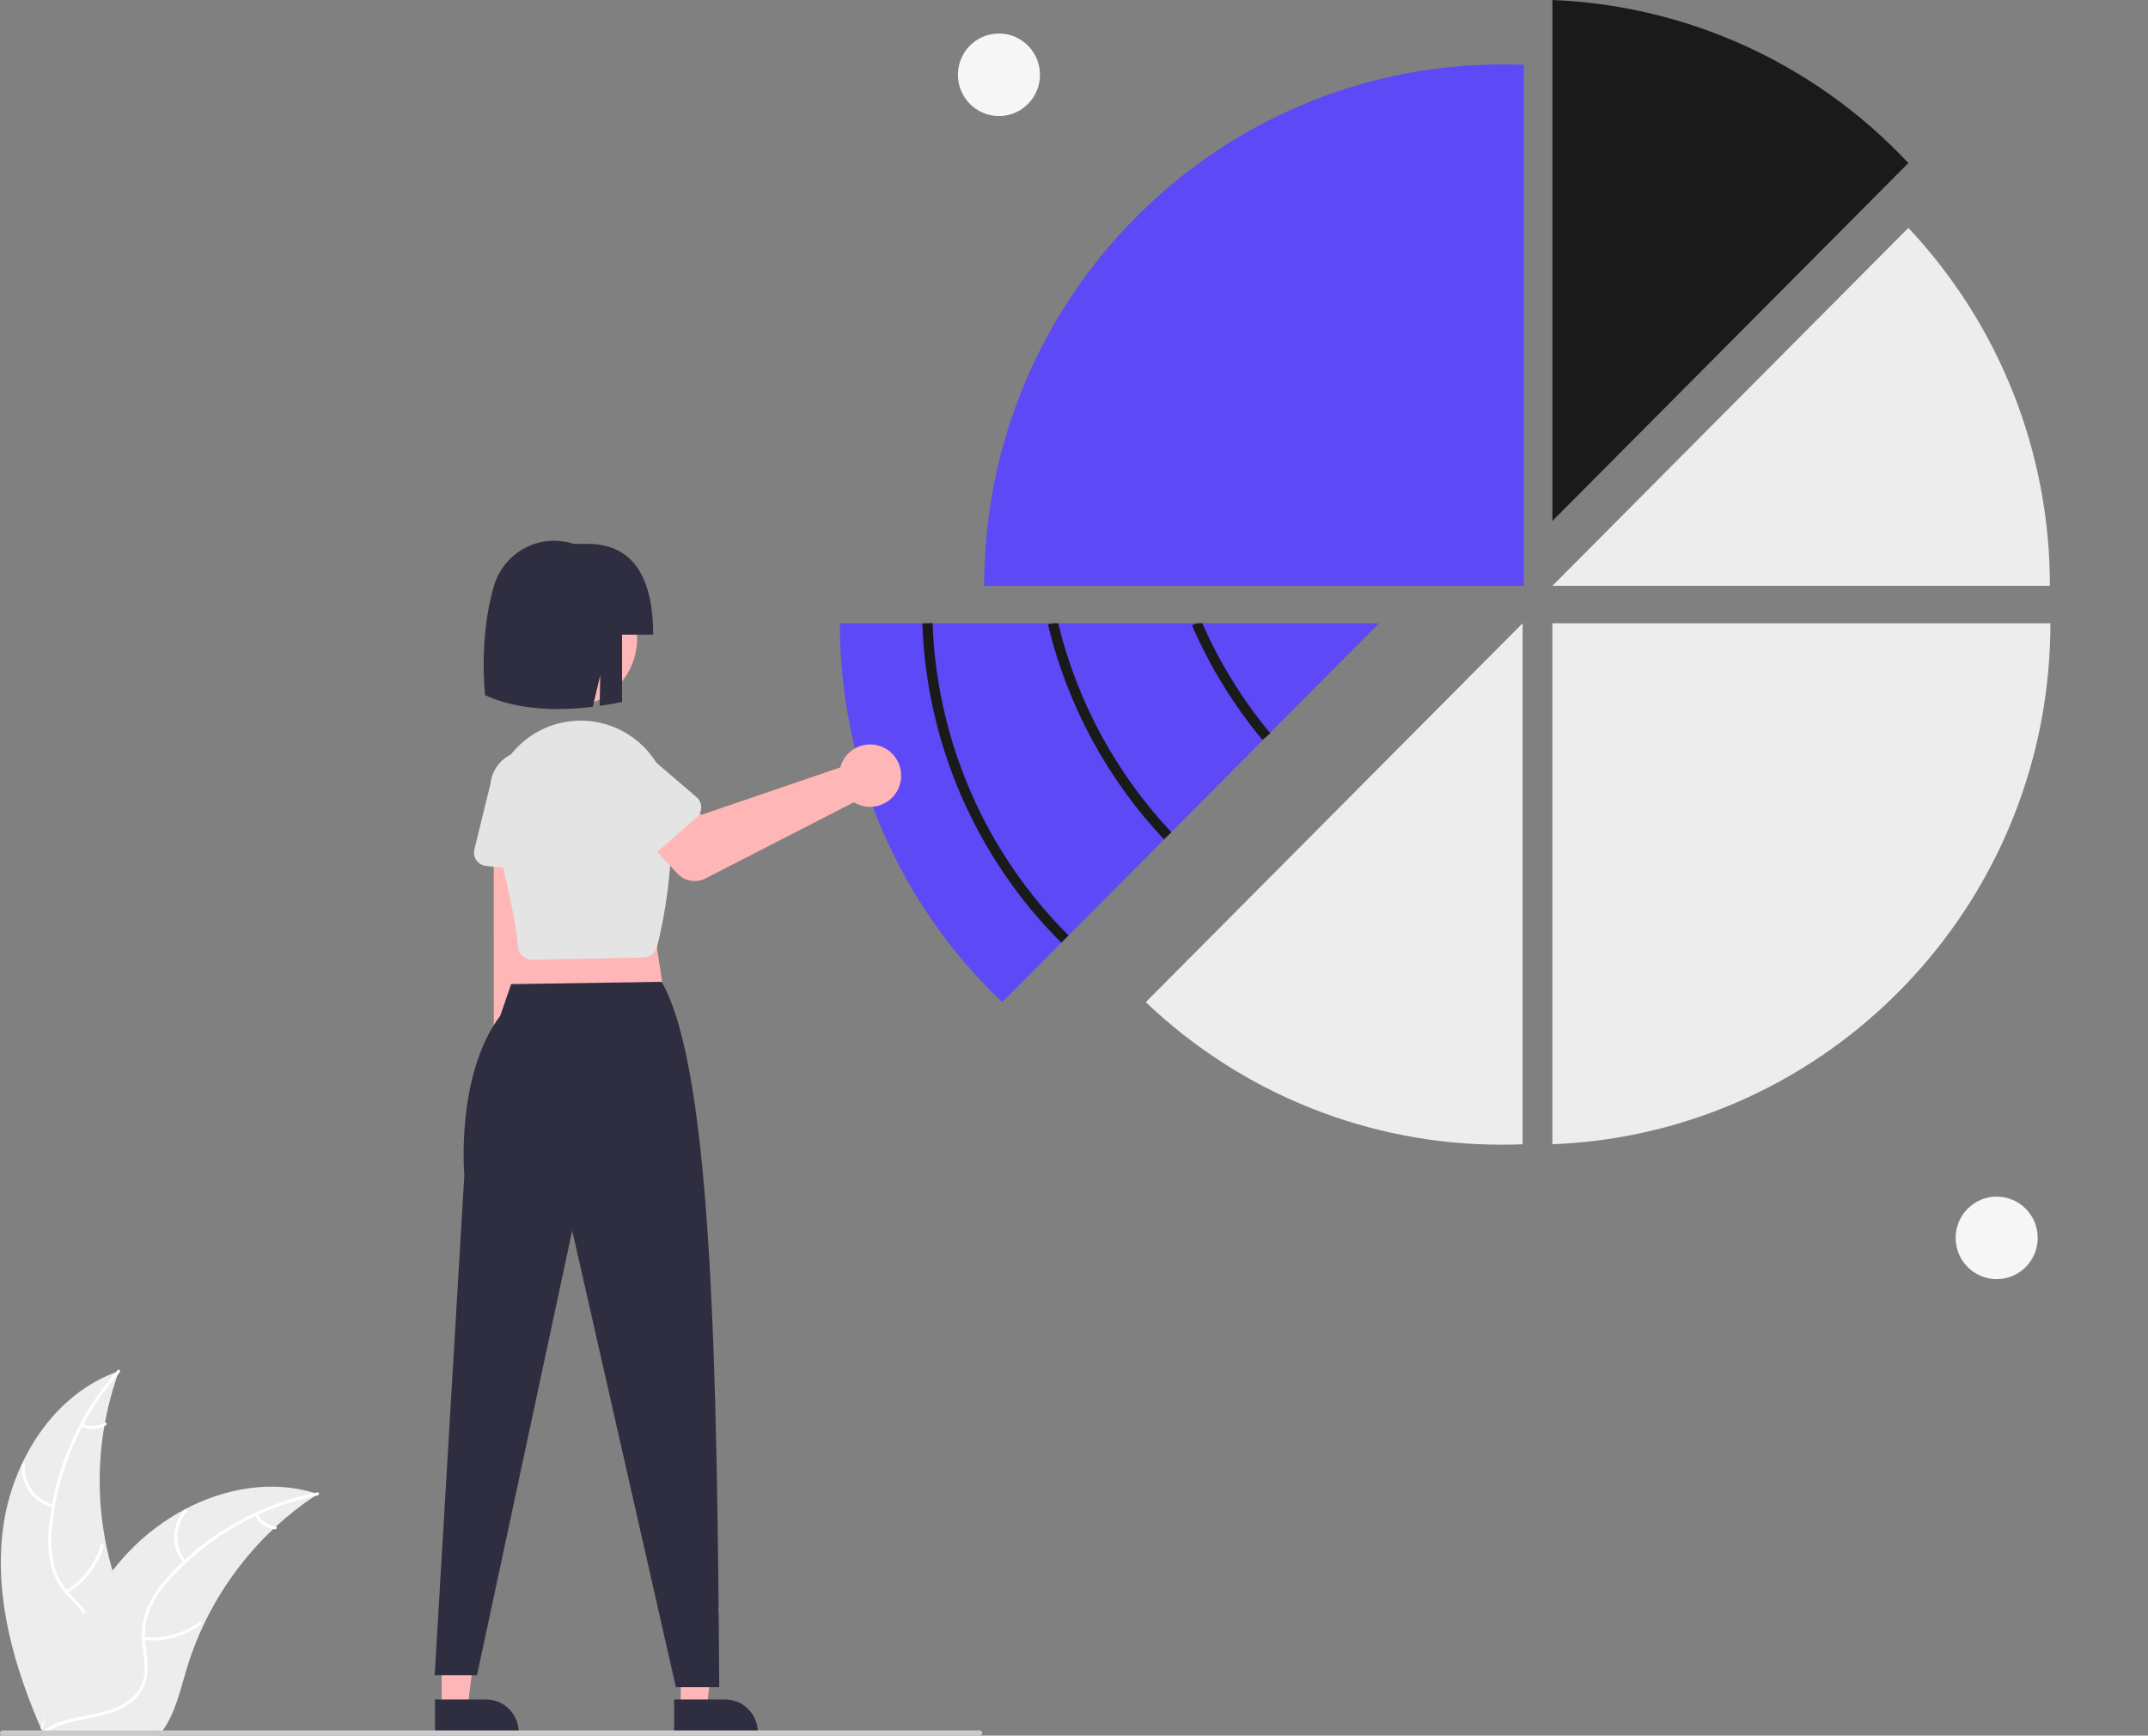 <svg xmlns="http://www.w3.org/2000/svg" width="146" height="118" viewBox="0 0 146 118" fill="none">
  <rect x="0" y="0" width="146" height="118" fill="#808080" stroke="none"/>
  <g clip-path="url(#clip0_1755_16709)">
    <path d="M0.19 104.025C0.769 99.348 3.651 94.739 8.087 93.217C6.337 98.031 6.338 103.313 8.088 108.127C8.769 109.982 9.719 111.972 9.078 113.841C8.679 115.004 7.704 115.894 6.613 116.45C5.522 117.006 4.311 117.271 3.116 117.531L2.881 117.727C0.983 113.417 -0.388 108.703 0.19 104.025Z" fill="#EDEDED"/>
    <path d="M8.131 93.305C5.548 96.216 3.942 99.871 3.542 103.752C3.442 104.586 3.472 105.43 3.633 106.255C3.815 107.053 4.207 107.787 4.767 108.381C5.278 108.946 5.865 109.464 6.231 110.144C6.413 110.495 6.519 110.88 6.543 111.275C6.566 111.67 6.506 112.065 6.367 112.436C6.045 113.367 5.408 114.126 4.76 114.846C4.041 115.646 3.281 116.466 2.976 117.526C2.939 117.655 2.742 117.59 2.779 117.461C3.311 115.616 5.092 114.568 5.942 112.906C6.338 112.13 6.504 111.23 6.133 110.411C5.808 109.696 5.202 109.161 4.68 108.594C4.125 108.022 3.718 107.322 3.494 106.556C3.293 105.742 3.23 104.9 3.309 104.066C3.457 102.184 3.898 100.337 4.616 98.593C5.425 96.598 6.568 94.757 7.994 93.149C8.082 93.05 8.218 93.206 8.131 93.305Z" fill="white"/>
    <path d="M3.598 102.495C2.96 102.339 2.397 101.96 2.011 101.426C1.625 100.891 1.44 100.236 1.49 99.577C1.501 99.444 1.707 99.454 1.697 99.588C1.649 100.201 1.821 100.811 2.182 101.308C2.542 101.805 3.068 102.156 3.663 102.297C3.792 102.328 3.727 102.526 3.598 102.495Z" fill="white"/>
    <path d="M4.47 108.129C5.623 107.437 6.474 106.333 6.853 105.037C6.891 104.909 7.087 104.974 7.05 105.103C6.652 106.45 5.764 107.597 4.563 108.314C4.448 108.383 4.356 108.197 4.47 108.129Z" fill="white"/>
    <path d="M5.617 96.794C5.852 96.906 6.11 96.958 6.369 96.945C6.629 96.932 6.88 96.854 7.102 96.719C7.216 96.649 7.308 96.835 7.195 96.904C6.949 97.052 6.671 97.138 6.385 97.153C6.098 97.169 5.812 97.113 5.552 96.992C5.527 96.982 5.506 96.963 5.494 96.939C5.481 96.915 5.479 96.887 5.487 96.86C5.495 96.834 5.514 96.813 5.538 96.8C5.563 96.788 5.591 96.786 5.617 96.794Z" fill="white"/>
    <path d="M21.607 101.572C21.537 101.617 21.467 101.663 21.398 101.71C20.463 102.328 19.581 103.021 18.758 103.783C18.694 103.84 18.629 103.9 18.566 103.96C16.604 105.816 15.002 108.022 13.84 110.466C13.379 111.439 12.992 112.446 12.683 113.479C12.256 114.904 11.905 116.484 11.06 117.65C10.973 117.772 10.879 117.889 10.777 118H3.136C3.119 117.992 3.101 117.985 3.084 117.976L2.779 117.99C2.791 117.936 2.805 117.879 2.817 117.825C2.824 117.794 2.833 117.762 2.84 117.73C2.845 117.709 2.85 117.688 2.854 117.669C2.856 117.662 2.857 117.655 2.859 117.65C2.863 117.63 2.868 117.613 2.871 117.595C2.948 117.282 3.027 116.968 3.108 116.654C3.108 116.652 3.108 116.652 3.11 116.65C3.736 114.261 4.566 111.902 5.725 109.746C5.76 109.681 5.795 109.614 5.833 109.549C6.361 108.58 6.967 107.656 7.645 106.786C8.017 106.311 8.413 105.855 8.832 105.42C9.915 104.299 11.167 103.356 12.541 102.625C15.282 101.17 18.455 100.612 21.384 101.501C21.459 101.524 21.532 101.547 21.607 101.572Z" fill="#EDEDED"/>
    <path d="M21.59 101.668C17.785 102.428 14.315 104.375 11.672 107.231C11.092 107.836 10.611 108.529 10.246 109.285C9.914 110.032 9.787 110.855 9.878 111.669C9.948 112.429 10.107 113.199 9.992 113.963C9.928 114.353 9.782 114.725 9.564 115.055C9.347 115.385 9.062 115.664 8.729 115.875C7.914 116.423 6.952 116.644 6.003 116.827C4.95 117.03 3.853 117.225 2.974 117.886C2.867 117.967 2.75 117.796 2.856 117.716C4.386 116.564 6.435 116.806 8.108 115.993C8.889 115.614 9.561 114.996 9.754 114.117C9.923 113.349 9.76 112.555 9.682 111.786C9.581 110.994 9.675 110.189 9.955 109.441C10.281 108.669 10.735 107.959 11.298 107.34C12.543 105.927 14 104.72 15.618 103.763C17.458 102.66 19.473 101.881 21.574 101.461C21.704 101.435 21.719 101.643 21.59 101.668Z" fill="white"/>
    <path d="M12.469 106.261C12.053 105.75 11.831 105.107 11.842 104.447C11.854 103.786 12.099 103.151 12.533 102.656C12.621 102.556 12.78 102.689 12.691 102.789C12.286 103.25 12.058 103.841 12.049 104.456C12.039 105.071 12.248 105.67 12.639 106.143C12.724 106.246 12.553 106.364 12.469 106.261Z" fill="white"/>
    <path d="M9.792 111.288C11.127 111.433 12.467 111.067 13.546 110.263C13.653 110.183 13.77 110.354 13.664 110.434C12.54 111.269 11.144 111.647 9.755 111.492C9.623 111.478 9.661 111.273 9.792 111.288Z" fill="white"/>
    <path d="M17.494 102.933C17.614 103.165 17.789 103.362 18.004 103.509C18.219 103.655 18.467 103.746 18.725 103.772C18.857 103.785 18.82 103.99 18.688 103.976C18.403 103.946 18.129 103.846 17.892 103.685C17.654 103.523 17.459 103.306 17.324 103.051C17.309 103.029 17.303 103.001 17.308 102.974C17.313 102.947 17.328 102.923 17.35 102.907C17.372 102.891 17.4 102.885 17.427 102.89C17.454 102.895 17.478 102.911 17.494 102.933Z" fill="white"/>
    <path d="M129.712 11.084C123.401 4.345 114.713 0.365 105.516 0V35.419L129.712 11.084Z" fill="#1A1A1A"/>
    <path d="M129.712 15.494L105.516 39.83H139.331C139.343 30.778 135.9 22.067 129.712 15.494Z" fill="#EDEDED"/>
    <path d="M139.367 42.375C139.368 44.583 139.165 46.786 138.76 48.955C138.729 49.127 138.695 49.297 138.661 49.467C137.897 53.252 136.519 56.885 134.581 60.219C134.478 60.398 134.372 60.577 134.266 60.752V60.754C132.356 63.914 129.968 66.755 127.188 69.175C127.05 69.296 126.912 69.415 126.773 69.532C120.798 74.588 113.317 77.496 105.515 77.794V42.375H139.367Z" fill="#EDEDED"/>
    <path d="M102.095 77.825C102.563 77.825 103.028 77.813 103.492 77.795V42.374L77.879 68.133C84.417 74.368 93.086 77.837 102.095 77.825Z" fill="#EDEDED"/>
    <path d="M102.143 4.379C82.675 4.379 66.894 20.251 66.894 39.83H103.576V4.411C103.1 4.391 102.623 4.379 102.143 4.379Z" fill="#5D49F6"/>
    <path d="M93.733 42.375L86.323 49.828L86.08 50.072L86.075 50.077L79.612 56.575L79.367 56.822L72.385 63.845L72.139 64.092V64.094L68.12 68.133C64.631 64.824 61.852 60.832 59.955 56.402C58.057 51.972 57.081 47.198 57.087 42.375H93.733Z" fill="#5D49F6"/>
    <path d="M36.239 74.64C36.508 74.475 36.739 74.253 36.914 73.989C37.089 73.725 37.205 73.426 37.252 73.112C37.3 72.799 37.279 72.479 37.19 72.174C37.101 71.87 36.947 71.589 36.739 71.35L37.03 55.406L33.556 55.699L33.564 71.243C33.189 71.622 32.966 72.126 32.936 72.659C32.906 73.192 33.072 73.718 33.401 74.136C33.731 74.555 34.202 74.838 34.725 74.93C35.248 75.023 35.787 74.92 36.239 74.64Z" fill="#FFB6B6"/>
    <path d="M37.578 59.308L33.034 58.873C32.904 58.86 32.779 58.82 32.667 58.755C32.555 58.689 32.458 58.6 32.382 58.493C32.307 58.387 32.256 58.265 32.232 58.137C32.207 58.009 32.211 57.877 32.242 57.75L33.333 53.307C33.4 52.642 33.726 52.031 34.241 51.607C34.755 51.184 35.415 50.983 36.076 51.048C36.737 51.114 37.346 51.44 37.768 51.956C38.191 52.472 38.392 53.135 38.329 53.8L38.566 58.356C38.573 58.487 38.551 58.617 38.504 58.739C38.456 58.86 38.382 58.97 38.289 59.06C38.195 59.15 38.083 59.219 37.96 59.262C37.837 59.305 37.707 59.321 37.578 59.308Z" fill="#E4E4E4"/>
    <path d="M30.02 116.123H31.783L32.622 109.283L30.02 109.283L30.02 116.123Z" fill="#FFB6B6"/>
    <path d="M29.57 115.544L33.043 115.544C33.629 115.544 34.192 115.778 34.607 116.196C35.022 116.613 35.255 117.179 35.255 117.769V117.842L29.57 117.842L29.57 115.544Z" fill="#2F2E41"/>
    <path d="M46.271 116.123H48.034L48.873 109.283L46.27 109.283L46.271 116.123Z" fill="#FFB6B6"/>
    <path d="M45.821 115.544L49.293 115.544C49.88 115.544 50.443 115.778 50.858 116.196C51.273 116.613 51.506 117.179 51.506 117.769V117.842L45.821 117.842L45.821 115.544Z" fill="#2F2E41"/>
    <path d="M44.142 61.176L45.292 68.552L34.363 68.697L35.801 61.61L44.142 61.176Z" fill="#FFB6B6"/>
    <path d="M44.975 66.751C48.443 72.827 48.739 93.428 48.888 114.706H45.94L38.893 83.667L32.422 113.896H29.545L31.559 79.906C31.559 79.906 30.965 73.084 34.003 69.058L34.743 66.909L44.975 66.751Z" fill="#2F2E41"/>
    <path d="M36.176 65.249C36.112 65.249 36.048 65.243 35.986 65.23C35.776 65.188 35.585 65.078 35.442 64.916C35.3 64.754 35.215 64.55 35.199 64.335C35.09 62.846 34.555 60.255 33.606 56.633C33.286 55.402 33.357 54.101 33.809 52.912C34.261 51.724 35.072 50.707 36.127 50.005C37.182 49.303 38.43 48.951 39.694 48.998C40.958 49.045 42.176 49.489 43.177 50.267C43.818 50.761 44.353 51.38 44.75 52.087C45.147 52.794 45.397 53.575 45.486 54.382C45.957 58.557 45.068 62.748 44.664 64.356C44.611 64.566 44.491 64.753 44.323 64.888C44.154 65.023 43.946 65.098 43.731 65.103L36.197 65.249C36.19 65.249 36.183 65.249 36.176 65.249Z" fill="#E4E4E4"/>
    <path d="M57.225 51.857C57.179 51.959 57.142 52.065 57.113 52.173L47.683 55.396L45.861 53.795L43.099 56.245L46.051 59.395C46.289 59.649 46.603 59.819 46.946 59.878C47.289 59.938 47.641 59.884 47.951 59.725L58.042 54.541C58.407 54.766 58.831 54.874 59.259 54.851C59.686 54.827 60.097 54.674 60.435 54.41C60.774 54.146 61.024 53.785 61.154 53.375C61.283 52.965 61.285 52.524 61.16 52.113C61.035 51.701 60.788 51.337 60.452 51.07C60.116 50.803 59.707 50.645 59.28 50.618C58.853 50.59 58.427 50.694 58.06 50.915C57.693 51.137 57.402 51.465 57.225 51.857Z" fill="#FFB6B6"/>
    <path d="M47.354 55.572L43.916 58.592C43.819 58.678 43.703 58.741 43.579 58.779C43.455 58.816 43.324 58.825 43.195 58.807C43.066 58.789 42.943 58.743 42.834 58.672C42.724 58.602 42.632 58.508 42.561 58.398L40.102 54.547C39.668 54.041 39.451 53.383 39.499 52.716C39.546 52.05 39.855 51.429 40.357 50.991C40.858 50.553 41.512 50.333 42.175 50.379C42.838 50.425 43.456 50.734 43.893 51.237L47.346 54.196C47.445 54.28 47.524 54.385 47.579 54.504C47.634 54.622 47.663 54.751 47.663 54.882C47.664 55.012 47.637 55.142 47.584 55.261C47.53 55.38 47.452 55.486 47.354 55.572Z" fill="#E4E4E4"/>
    <path d="M42.737 45.64C43.961 43.388 43.138 40.564 40.898 39.333C38.659 38.102 35.851 38.929 34.627 41.182C33.403 43.434 34.226 46.258 36.465 47.489C38.705 48.72 41.512 47.893 42.737 45.64Z" fill="#FFB6B6"/>
    <path d="M39.954 36.978H39.017C38.567 36.837 38.098 36.765 37.627 36.766C37.549 36.766 37.472 36.767 37.395 36.771C36.519 36.827 35.681 37.153 34.997 37.705C34.312 38.258 33.813 39.009 33.569 39.857C32.521 43.374 32.973 47.267 32.973 47.267C34.503 47.962 36.84 48.477 40.292 48.054L40.8 45.914L40.758 47.99C41.244 47.922 41.752 47.834 42.281 47.726V43.148H44.396C44.396 39.74 43.343 36.978 39.954 36.978Z" fill="#2F2E41"/>
    <path d="M135.714 86.966C137.255 86.966 138.504 85.71 138.504 84.161C138.504 82.612 137.255 81.356 135.714 81.356C134.174 81.356 132.925 82.612 132.925 84.161C132.925 85.71 134.174 86.966 135.714 86.966Z" fill="#F6F6F6"/>
    <path d="M67.899 7.89C69.44 7.89 70.688 6.634 70.688 5.085C70.688 3.535 69.44 2.279 67.899 2.279C66.359 2.279 65.11 3.535 65.11 5.085C65.11 6.634 66.359 7.89 67.899 7.89Z" fill="#F6F6F6"/>
    <path d="M66.769 117.825C66.769 117.848 66.765 117.871 66.756 117.892C66.748 117.913 66.735 117.933 66.719 117.949C66.702 117.965 66.683 117.978 66.662 117.987C66.641 117.996 66.618 118 66.595 118H0.174C0.128 118 0.084 117.982 0.051 117.949C0.018 117.916 0 117.871 0 117.825C0 117.778 0.018 117.734 0.051 117.701C0.084 117.668 0.128 117.649 0.174 117.649H66.595C66.618 117.649 66.641 117.654 66.662 117.663C66.683 117.671 66.702 117.684 66.719 117.701C66.735 117.717 66.748 117.736 66.756 117.758C66.765 117.779 66.769 117.802 66.769 117.825Z" fill="#CACACA"/>
    <path d="M72.139 64.093C66.355 58.333 62.976 50.569 62.69 42.388L63.387 42.362C63.667 50.366 66.973 57.961 72.63 63.596L72.139 64.093Z" fill="#1A1A1A"/>
    <path d="M79.62 56.582L79.114 57.063C75.261 52.971 72.542 47.935 71.227 42.457L71.566 42.375H71.925C73.218 47.7 75.867 52.594 79.613 56.575L79.62 56.582Z" fill="#1A1A1A"/>
    <path d="M86.342 49.853L86.08 50.072L86.075 50.077L85.806 50.302C83.85 47.949 82.238 45.327 81.019 42.515L81.338 42.375H81.72C82.901 45.063 84.45 47.572 86.323 49.828C86.328 49.837 86.335 49.845 86.342 49.853Z" fill="#1A1A1A"/>
  </g>
  <defs>
    <clipPath id="clip0_1755_16709">
      <rect width="146" height="118" fill="white"/>
    </clipPath>
  </defs>
</svg>